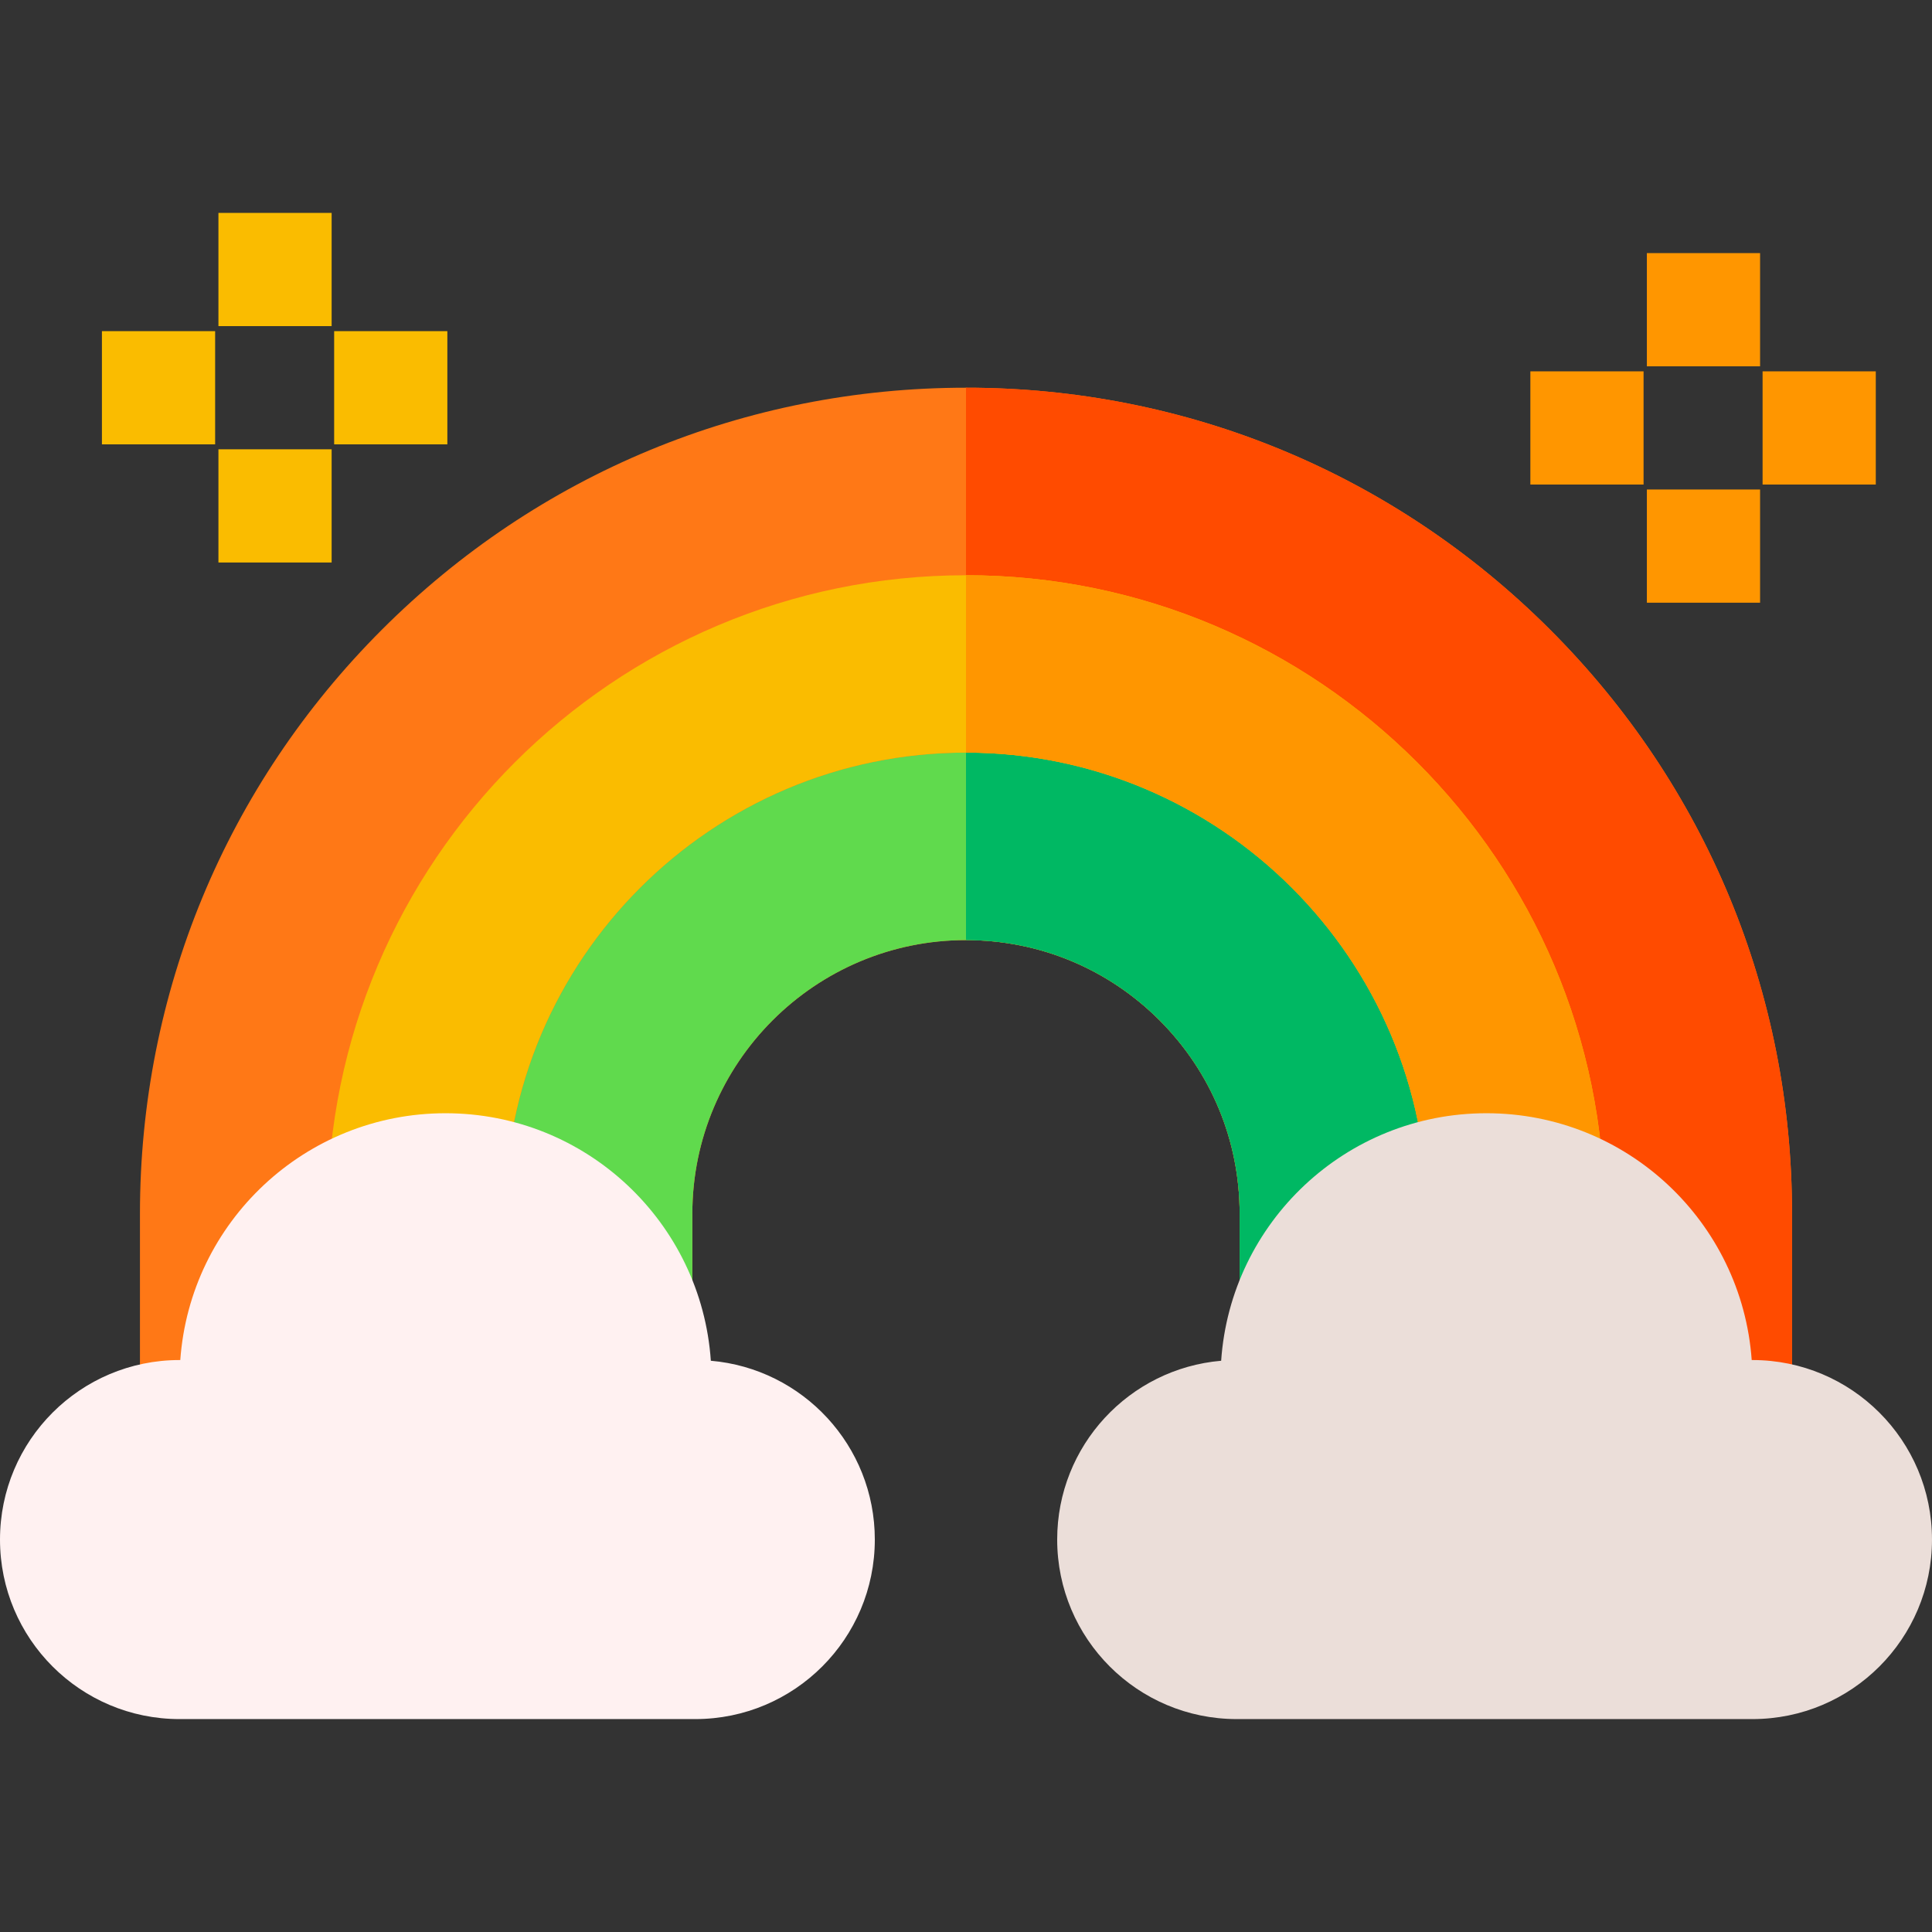 <svg xmlns="http://www.w3.org/2000/svg" width="512" height="512"><rect width="100%" height="100%" fill="#333333" stroke="none"/><path d="M183.48 368.4v-46.743c0-39.99 32.53-72.52 72.52-72.52 19.37 0 37.58 7.54 51.28 21.24 13.69 13.7 21.24 31.91 21.24 51.28V368.4h146.39v-46.743c0-58.47-22.77-113.45-64.12-154.79-41.35-41.35-96.32-64.12-154.79-64.12s-113.44 22.77-154.79 64.12c-41.35 41.34-64.12 96.32-64.12 154.79V368.4h146.39z" fill="#ff7816"/><path d="M328.52 321.656V368.4h146.39v-46.743c0-58.47-22.77-113.45-64.12-154.79-41.35-41.35-96.32-64.12-154.79-64.12v146.39c19.37 0 37.58 7.54 51.28 21.24 13.69 13.699 21.24 31.909 21.24 51.279z" fill="#ff4b00"/><path d="M183.48 368.4v-46.743c0-39.99 32.53-72.52 72.52-72.52 19.37 0 37.58 7.54 51.28 21.24 13.69 13.7 21.24 31.91 21.24 51.28V368.4h49.69v-46.743c0-67.39-54.82-122.21-122.21-122.21s-122.21 54.82-122.21 122.21V368.4h49.69z" fill="#60da4d"/><path fill="#ff9600" d="M405.563 98.41h30v30h-30zM467.104 98.41h30v30h-30zM436.438 67.077h30v30h-30zM436.438 129.723h30v30h-30z"/><path fill="#fabc00" d="M27.012 87.757h30v30h-30zM88.554 87.757h30v30h-30zM57.887 56.423h30v30h-30zM57.887 119.069h30v30h-30z"/><path d="M328.52 321.656V368.4h49.69v-46.743c0-67.39-54.82-122.21-122.21-122.21v49.69c19.37 0 37.58 7.54 51.28 21.24 13.69 13.699 21.24 31.909 21.24 51.279z" fill="#00b863"/><path d="M133.79 368.4v-46.743c0-67.39 54.82-122.21 122.21-122.21s122.21 54.82 122.21 122.21V368.4h47v-46.743c0-93.31-75.91-169.21-169.21-169.21s-169.21 75.9-169.21 169.21V368.4h47z" fill="#fabc00"/><path d="M378.21 321.656V368.4h47v-46.743c0-93.31-75.91-169.21-169.21-169.21v47c67.39-.001 122.21 54.819 122.21 122.209z" fill="#ff9600"/><path d="M47.576 360.425c.068 0 .135.005.202.005 2.609-36.558 33.071-65.412 70.294-65.412 37.285 0 67.789 28.951 70.308 65.596 24.344 2.091 43.454 22.501 43.454 47.386 0 26.275-21.3 47.576-47.576 47.576H47.576C21.3 455.577 0 434.276 0 408.001c0-26.275 21.3-47.576 47.576-47.576z" fill="#fff1f1"/><path d="M464.424 360.425c-.068 0-.135.005-.202.005-2.609-36.558-33.071-65.412-70.294-65.412-37.285 0-67.789 28.951-70.308 65.596-24.344 2.091-43.454 22.501-43.454 47.386 0 26.275 21.3 47.576 47.576 47.576h136.682c26.275 0 47.576-21.3 47.576-47.576 0-26.274-21.3-47.575-47.576-47.575z" fill="#ebded9"/></svg>